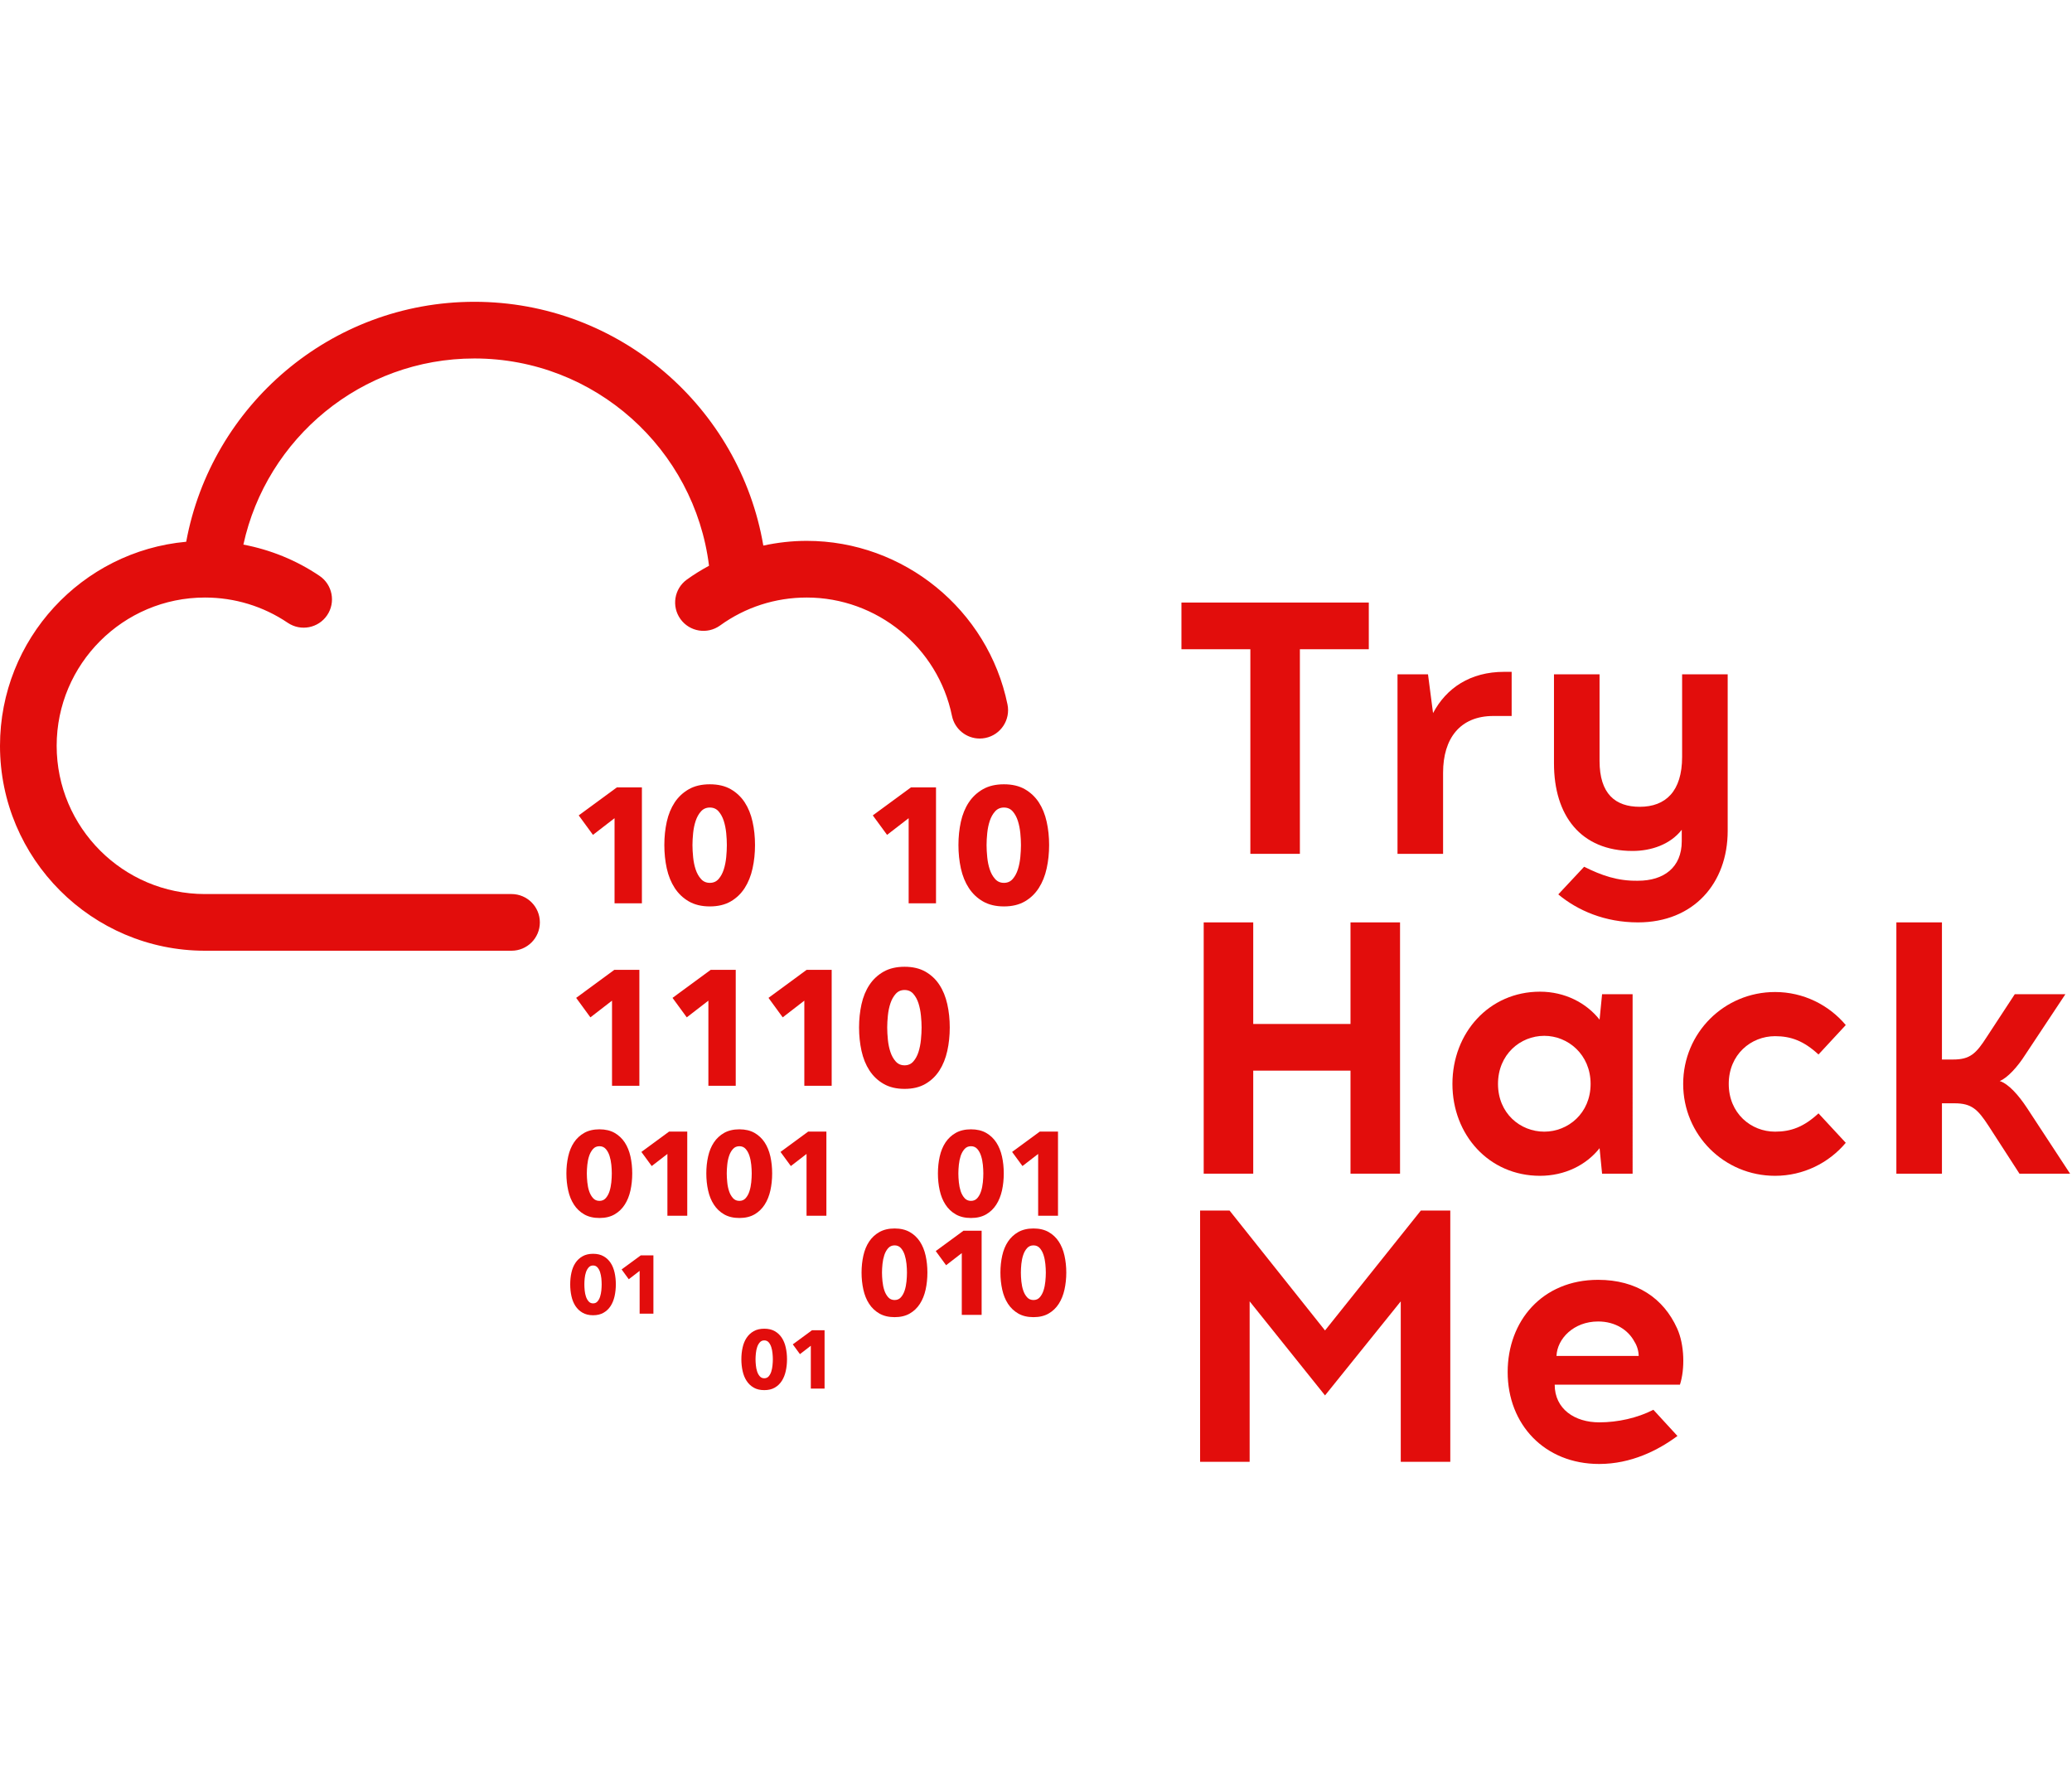 <?xml version="1.0" encoding="UTF-8" standalone="no"?>
<svg
   xmlns:dc="http://purl.org/dc/elements/1.1/"
   xmlns:cc="http://creativecommons.org/ns#"
   xmlns:rdf="http://www.w3.org/1999/02/22-rdf-syntax-ns#"
   xmlns:svg="http://www.w3.org/2000/svg"
   xmlns="http://www.w3.org/2000/svg"
   viewBox="0 0 438.667 246.667"
   height="256"
   width="300"
   xml:space="preserve"
   id="svg2"
   version="1.1"><defs
     id="defs6" /><g
     transform="matrix(1.333,0,0,-1.333,0,246.667)"
     id="g10"><g
       transform="scale(0.1)"
       id="g12"><path
         id="path14"
         style="fill:#E20D0C;fill-opacity:1;fill-rule:nonzero;stroke:none"
         d="m 2064.53,973.359 h -78.67 v 324.921 h -109.45 v 74.14 h 297.57 v -74.14 H 2064.53 V 973.359" /><path
         id="path16"
         style="fill:#E20D0C;fill-opacity:1;fill-rule:nonzero;stroke:none"
         d="m 2371.76,1192.27 c -53.01,0 -79.81,-35.9 -79.81,-90.08 V 973.359 h -72.38 V 1258.4 h 48.44 l 8.01,-61.56 c 21.09,39.92 59.25,65.54 112.85,65.54 h 11.99 v -70.11 h -29.1" /><path
         id="path18"
         style="fill:#E20D0C;fill-opacity:1;fill-rule:nonzero;stroke:none"
         d="m 2743.98,1009.84 c 0,-83.199 -54.14,-145.352 -142.5,-145.352 -52.46,0 -95.78,18.793 -126.56,44.461 l 41.06,43.903 c 27.34,-13.672 53,-22.813 85.5,-22.231 41.06,0 69.54,21.098 69.54,62.699 v 18.24 c -18.25,-23.361 -48.44,-33.63 -78.09,-33.63 -82.66,0 -124.84,56.45 -124.84,139.1 v 141.37 h 72.38 v -137.38 c 0,-52.47 25.08,-72.97 63.87,-72.97 41.01,0 67.26,24.53 67.26,79.25 v 131.1 h 72.38 v -248.56" /><path
         id="path20"
         style="fill:#E20D0C;fill-opacity:1;fill-rule:nonzero;stroke:none"
         d="M 2144.92,465.43 V 629.059 H 1990.43 V 465.43 h -78.67 v 399.058 h 78.67 V 703.16 h 154.49 v 161.328 h 78.67 V 465.43 h -78.67" /><path
         id="path22"
         style="fill:#E20D0C;fill-opacity:1;fill-rule:nonzero;stroke:none"
         d="m 2526.25,607.969 c 0,46.722 -35.94,76.371 -73.55,76.371 -38.17,0 -73.52,-29.649 -73.52,-76.371 0,-46.758 35.35,-75.821 73.52,-75.821 37.61,0 73.55,29.063 73.55,75.821 z m 18.24,-142.539 -3.98,40.468 c -21.1,-26.796 -55.31,-43.867 -94.65,-43.867 -80.94,0 -139.06,64.957 -139.06,145.938 0,80.941 58.12,146.48 139.06,146.48 39.34,0 73.55,-17.648 94.65,-44.449 l 3.98,40.469 h 48.48 V 465.43 h -48.48" /><path
         id="path24"
         style="fill:#E20D0C;fill-opacity:1;fill-rule:nonzero;stroke:none"
         d="m 2931.52,701.449 -43.32,-46.758 c -23.4,21.68 -43.9,29.098 -68.98,29.098 -38.2,0 -73.56,-29.098 -73.56,-75.82 0,-46.758 35.36,-75.821 73.56,-75.821 25.08,0 45.58,7.383 68.98,29.063 l 43.32,-46.762 c -26.79,-31.91 -67.26,-52.418 -112.3,-52.418 -80.98,0 -145.94,64.957 -145.94,145.938 0,80.941 64.96,145.941 145.94,145.941 45.04,0 85.51,-20.551 112.3,-52.461" /><path
         id="path26"
         style="fill:#E20D0C;fill-opacity:1;fill-rule:nonzero;stroke:none"
         d="m 3158.36,541.25 c -17.11,26.211 -26.8,35.941 -54.14,35.941 h -19.96 V 465.43 h -72.38 v 399.058 h 72.38 V 646.719 h 17.65 c 26.8,0 36.49,9.14 53.6,35.902 l 44.45,67.848 h 80.39 l -63.87,-96.328 c -11.95,-18.832 -27.93,-36.481 -40.43,-41.602 14.22,-4.57 30.2,-22.809 43.33,-42.769 l 68.39,-104.34 h -80.39 l -49.02,75.82" /><path
         id="path28"
         style="fill:#E20D0C;fill-opacity:1;fill-rule:nonzero;stroke:none"
         d="M 2224.73,7.809 V 262.66 L 2104.45,113.281 1984.73,262.66 V 7.809 h -78.68 V 406.879 h 46.76 l 151.64,-190.43 152.19,190.43 h 46.76 V 7.809 h -78.67" /><path
         id="path30"
         style="fill:#E20D0C;fill-opacity:1;fill-rule:nonzero;stroke:none"
         d="m 2472.07,175.98 h 130.55 c 0,6.829 -2.31,15.969 -6.84,22.809 -9.69,18.242 -30.23,31.91 -57.58,31.91 -38.79,0 -65,-27.34 -66.13,-54.719 z m 191.52,43.899 c 12,-26.207 12.54,-65 4.57,-89.488 h -198.94 c 0,-38.789 31.91,-59.879 70.66,-59.879 29.65,0 60.43,6.867 86.1,19.957 l 38.2,-41.598 C 2633.4,26.051 2590.62,4.41 2539.88,4.41 c -86.64,0 -145.35,62.699 -145.35,145.942 0,80.937 54.73,146.488 143.67,146.488 60.98,0 103.75,-29.07 125.39,-76.961" /><path
         id="path32"
         style="fill:#E20D0C;fill-opacity:1;fill-rule:nonzero;stroke:none"
         d="m 976.051,894.77 v 135.19 l -34.289,-26.48 -22.621,30.93 60.55,44.46 h 39.799 v -184.1 h -43.439" /><path
         id="path34"
         style="fill:#E20D0C;fill-opacity:1;fill-rule:nonzero;stroke:none"
         d="m 1154.41,987.34 c 0,5.711 -0.35,12.039 -1.01,18.99 -0.7,6.91 -1.99,13.4 -3.91,19.37 -1.91,5.98 -4.65,11.02 -8.2,15.08 -3.56,4.06 -8.17,6.1 -13.91,6.1 -5.7,0 -10.39,-2.04 -14.02,-6.1 -3.67,-4.06 -6.48,-9.1 -8.48,-15.08 -1.99,-5.97 -3.32,-12.46 -4.02,-19.37 -0.7,-6.951 -1.06,-13.279 -1.06,-18.99 0,-5.891 0.36,-12.34 1.06,-19.371 0.7,-7.028 2.03,-13.52 4.02,-19.489 2,-5.98 4.81,-11.019 8.48,-15.082 3.63,-4.097 8.32,-6.128 14.02,-6.128 5.74,0 10.35,2.031 13.91,6.128 3.55,4.063 6.29,9.102 8.2,15.082 1.92,5.969 3.21,12.461 3.91,19.489 0.66,7.031 1.01,13.48 1.01,19.371 z m 44.73,0 c 0,-13 -1.29,-25.391 -3.91,-37.18 -2.57,-11.801 -6.75,-22.148 -12.46,-31.058 -5.74,-8.942 -13.12,-16.051 -22.22,-21.332 -9.1,-5.27 -20.16,-7.93 -33.17,-7.93 -13,0 -24.1,2.66 -33.28,7.93 -9.18,5.281 -16.68,12.39 -22.5,21.332 -5.78,8.91 -10,19.257 -12.62,31.058 -2.57,11.789 -3.86,24.18 -3.86,37.18 0,13.01 1.29,25.36 3.86,37.04 2.62,11.71 6.84,21.95 12.62,30.7 5.82,8.75 13.32,15.7 22.5,20.94 9.18,5.19 20.28,7.77 33.28,7.77 13.01,0 24.07,-2.58 33.17,-7.77 9.1,-5.24 16.48,-12.19 22.22,-20.94 5.71,-8.75 9.89,-18.99 12.46,-30.7 2.62,-11.68 3.91,-24.03 3.91,-37.04" /><path
         id="path36"
         style="fill:#E20D0C;fill-opacity:1;fill-rule:nonzero;stroke:none"
         d="m 1443.16,894.77 v 135.19 l -34.29,-26.48 -22.66,30.93 60.59,44.46 h 39.8 v -184.1 h -43.44" /><path
         id="path38"
         style="fill:#E20D0C;fill-opacity:1;fill-rule:nonzero;stroke:none"
         d="m 1621.52,987.34 c 0,5.711 -0.35,12.039 -1.01,18.99 -0.71,6.91 -1.99,13.4 -3.91,19.37 -1.91,5.98 -4.65,11.02 -8.2,15.08 -3.56,4.06 -8.2,6.1 -13.91,6.1 -5.7,0 -10.39,-2.04 -14.02,-6.1 -3.67,-4.06 -6.49,-9.1 -8.48,-15.08 -1.99,-5.97 -3.32,-12.46 -4.02,-19.37 -0.7,-6.951 -1.06,-13.279 -1.06,-18.99 0,-5.891 0.36,-12.34 1.06,-19.371 0.7,-7.028 2.03,-13.52 4.02,-19.489 1.99,-5.98 4.81,-11.019 8.48,-15.082 3.63,-4.097 8.32,-6.128 14.02,-6.128 5.71,0 10.35,2.031 13.91,6.128 3.55,4.063 6.29,9.102 8.2,15.082 1.92,5.969 3.2,12.461 3.91,19.489 0.66,7.031 1.01,13.48 1.01,19.371 z m 44.73,0 c 0,-13 -1.29,-25.391 -3.91,-37.18 -2.57,-11.801 -6.75,-22.148 -12.46,-31.058 -5.74,-8.942 -13.12,-16.051 -22.22,-21.332 -9.11,-5.27 -20.16,-7.93 -33.17,-7.93 -13.01,0 -24.1,2.66 -33.28,7.93 -9.18,5.281 -16.68,12.39 -22.5,21.332 -5.82,8.91 -10,19.257 -12.62,31.058 -2.57,11.789 -3.86,24.18 -3.86,37.18 0,13.01 1.29,25.36 3.86,37.04 2.62,11.71 6.8,21.95 12.62,30.7 5.82,8.75 13.32,15.7 22.5,20.94 9.18,5.19 20.27,7.77 33.28,7.77 13.01,0 24.06,-2.58 33.17,-7.77 9.1,-5.24 16.48,-12.19 22.22,-20.94 5.71,-8.75 9.89,-18.99 12.46,-30.7 2.62,-11.68 3.91,-24.03 3.91,-37.04" /><path
         id="path40"
         style="fill:#E20D0C;fill-opacity:1;fill-rule:nonzero;stroke:none"
         d="m 972.031,605 v 135.199 l -34.332,-26.527 -22.621,30.937 60.582,44.493 h 39.81 V 605 h -43.439" /><path
         id="path42"
         style="fill:#E20D0C;fill-opacity:1;fill-rule:nonzero;stroke:none"
         d="m 1125.08,605 v 135.199 l -34.34,-26.527 -22.62,30.937 60.59,44.493 h 39.81 V 605 h -43.44" /><path
         id="path44"
         style="fill:#E20D0C;fill-opacity:1;fill-rule:nonzero;stroke:none"
         d="m 1277.46,605 v 135.199 l -34.34,-26.527 -22.57,30.937 60.54,44.493 h 39.81 V 605 h -43.44" /><path
         id="path46"
         style="fill:#E20D0C;fill-opacity:1;fill-rule:nonzero;stroke:none"
         d="m 1463.71,697.582 c 0,5.699 -0.35,12.027 -1.05,18.938 -0.67,6.96 -2,13.402 -3.87,19.378 -1.91,5.981 -4.65,11.012 -8.2,15.082 -3.56,4.102 -8.21,6.129 -13.91,6.129 -5.74,0 -10.39,-2.027 -14.06,-6.129 -3.64,-4.07 -6.45,-9.101 -8.44,-15.082 -1.99,-5.976 -3.32,-12.418 -4.02,-19.378 -0.71,-6.911 -1.06,-13.239 -1.06,-18.938 0,-5.902 0.35,-12.352 1.06,-19.383 0.7,-7.027 2.03,-13.508 4.02,-19.488 1.99,-5.981 4.8,-11.012 8.44,-15.082 3.67,-4.098 8.32,-6.129 14.06,-6.129 5.7,0 10.35,2.031 13.91,6.129 3.55,4.07 6.29,9.101 8.2,15.082 1.87,5.98 3.2,12.461 3.87,19.488 0.7,7.031 1.05,13.481 1.05,19.383 z m 44.73,0 c 0,-13.012 -1.29,-25.391 -3.91,-37.191 -2.62,-11.801 -6.76,-22.153 -12.5,-31.09 -5.7,-8.91 -13.12,-16.02 -22.23,-21.289 -9.1,-5.313 -20.11,-7.93 -33.12,-7.93 -13.01,0 -24.1,2.617 -33.28,7.93 -9.18,5.269 -16.68,12.379 -22.5,21.289 -5.82,8.937 -10,19.289 -12.62,31.09 -2.58,11.8 -3.9,24.179 -3.9,37.191 0,12.969 1.32,25.348 3.9,37.027 2.62,11.723 6.8,21.911 12.62,30.661 5.82,8.789 13.32,15.75 22.5,20.98 9.18,5.16 20.27,7.77 33.28,7.77 13.01,0 24.02,-2.61 33.12,-7.77 9.11,-5.23 16.53,-12.191 22.23,-20.98 5.74,-8.75 9.88,-18.938 12.5,-30.661 2.62,-11.679 3.91,-24.058 3.91,-37.027" /><path
         id="path48"
         style="fill:#E20D0C;fill-opacity:1;fill-rule:nonzero;stroke:none"
         d="m 1060,398.629 v 98.133 l -24.92,-19.223 -16.41,22.422 43.99,32.309 h 28.86 V 398.629 H 1060" /><path
         id="path50"
         style="fill:#E20D0C;fill-opacity:1;fill-rule:nonzero;stroke:none"
         d="m 1280.98,398.629 v 98.133 l -24.93,-19.223 -16.44,22.422 43.98,32.309 h 28.91 V 398.629 h -31.52" /><path
         id="path52"
         style="fill:#E20D0C;fill-opacity:1;fill-rule:nonzero;stroke:none"
         d="m 971.68,465.82 c 0,4.141 -0.231,8.75 -0.739,13.789 -0.511,5 -1.453,9.692 -2.851,14.063 -1.371,4.34 -3.36,7.969 -5.942,10.937 -2.578,2.93 -5.937,4.411 -10.078,4.411 -4.179,0 -7.582,-1.481 -10.191,-4.411 -2.66,-2.968 -4.688,-6.597 -6.141,-10.937 -1.476,-4.371 -2.418,-9.063 -2.929,-14.063 -0.508,-5.039 -0.778,-9.648 -0.778,-13.789 0,-4.3 0.27,-8.98 0.778,-14.058 0.511,-5.082 1.453,-9.852 2.929,-14.184 1.453,-4.34 3.481,-7.969 6.141,-10.937 2.609,-2.969 6.012,-4.411 10.191,-4.411 4.141,0 7.5,1.442 10.078,4.411 2.582,2.968 4.571,6.597 5.942,10.937 1.398,4.332 2.34,9.102 2.851,14.184 0.508,5.078 0.739,9.758 0.739,14.058 z m 32.46,0 c 0,-9.449 -0.94,-18.441 -2.81,-26.992 -1.881,-8.558 -4.92,-16.098 -9.06,-22.539 -4.18,-6.519 -9.54,-11.68 -16.141,-15.508 -6.598,-3.832 -14.649,-5.742 -24.059,-5.742 -9.449,0 -17.5,1.91 -24.179,5.742 -6.68,3.828 -12.11,8.989 -16.332,15.508 -4.219,6.441 -7.258,13.981 -9.137,22.539 -1.91,8.551 -2.852,17.543 -2.852,26.992 0,9.41 0.942,18.399 2.852,26.879 1.879,8.512 4.918,15.93 9.137,22.301 4.222,6.328 9.652,11.41 16.332,15.199 6.679,3.75 14.73,5.66 24.179,5.66 9.41,0 17.461,-1.91 24.059,-5.66 6.601,-3.789 11.961,-8.871 16.141,-15.199 4.14,-6.371 7.179,-13.789 9.06,-22.301 1.87,-8.48 2.81,-17.469 2.81,-26.879" /><path
         id="path54"
         style="fill:#E20D0C;fill-opacity:1;fill-rule:nonzero;stroke:none"
         d="m 1193.91,465.82 c 0,4.141 -0.24,8.75 -0.75,13.789 -0.5,5 -1.44,9.692 -2.85,14.063 -1.36,4.34 -3.36,7.969 -5.93,10.937 -2.58,2.93 -5.94,4.411 -10.08,4.411 -4.18,0 -7.58,-1.481 -10.2,-4.411 -2.65,-2.968 -4.72,-6.597 -6.13,-10.937 -1.49,-4.371 -2.46,-9.063 -2.93,-14.063 -0.51,-5.039 -0.78,-9.648 -0.78,-13.789 0,-4.3 0.27,-8.98 0.78,-14.058 0.47,-5.082 1.44,-9.852 2.93,-14.184 1.41,-4.34 3.48,-7.969 6.13,-10.937 2.62,-2.969 6.02,-4.411 10.2,-4.411 4.14,0 7.5,1.442 10.08,4.411 2.57,2.968 4.57,6.597 5.93,10.937 1.41,4.332 2.35,9.102 2.85,14.184 0.51,5.078 0.75,9.758 0.75,14.058 z m 32.46,0 c 0,-9.449 -0.94,-18.441 -2.82,-26.992 -1.91,-8.558 -4.92,-16.098 -9.06,-22.539 -4.18,-6.519 -9.53,-11.68 -16.13,-15.508 -6.6,-3.832 -14.65,-5.742 -24.06,-5.742 -9.46,0 -17.5,1.91 -24.18,5.742 -6.68,3.828 -12.11,8.989 -16.33,15.508 -4.22,6.441 -7.27,13.981 -9.14,22.539 -1.92,8.551 -2.85,17.543 -2.85,26.992 0,9.41 0.93,18.399 2.85,26.879 1.87,8.512 4.92,15.93 9.14,22.301 4.22,6.328 9.65,11.41 16.33,15.199 6.68,3.75 14.72,5.66 24.18,5.66 9.41,0 17.46,-1.91 24.06,-5.66 6.6,-3.789 11.95,-8.871 16.13,-15.199 4.14,-6.371 7.15,-13.789 9.06,-22.301 1.88,-8.48 2.82,-17.469 2.82,-26.879" /><path
         id="path56"
         style="fill:#E20D0C;fill-opacity:1;fill-rule:nonzero;stroke:none"
         d="m 1648.83,398.629 v 98.133 l -24.92,-19.223 -16.45,22.422 43.99,32.309 h 28.9 V 398.629 h -31.52" /><path
         id="path58"
         style="fill:#E20D0C;fill-opacity:1;fill-rule:nonzero;stroke:none"
         d="m 1561.76,465.82 c 0,4.141 -0.24,8.75 -0.74,13.789 -0.51,5 -1.45,9.692 -2.86,14.063 -1.36,4.34 -3.36,7.969 -5.93,10.937 -2.58,2.93 -5.94,4.411 -10.08,4.411 -4.18,0 -7.58,-1.481 -10.2,-4.411 -2.65,-2.968 -4.68,-6.597 -6.17,-10.937 -1.4,-4.371 -2.38,-9.063 -2.89,-14.063 -0.51,-5.039 -0.78,-9.648 -0.78,-13.789 0,-4.3 0.27,-8.98 0.78,-14.058 0.51,-5.082 1.49,-9.852 2.89,-14.184 1.49,-4.34 3.52,-7.969 6.17,-10.937 2.62,-2.969 6.02,-4.411 10.2,-4.411 4.14,0 7.5,1.442 10.08,4.411 2.57,2.968 4.57,6.597 5.93,10.937 1.41,4.332 2.35,9.102 2.86,14.184 0.5,5.078 0.74,9.758 0.74,14.058 z m 32.46,0 c 0,-9.449 -0.94,-18.441 -2.81,-26.992 -1.92,-8.558 -4.93,-16.098 -9.07,-22.539 -4.18,-6.519 -9.53,-11.68 -16.13,-15.508 -6.6,-3.832 -14.65,-5.742 -24.06,-5.742 -9.45,0 -17.5,1.91 -24.18,5.742 -6.68,3.828 -12.11,8.989 -16.33,15.508 -4.22,6.441 -7.26,13.981 -9.14,22.539 -1.91,8.551 -2.85,17.543 -2.85,26.992 0,9.41 0.94,18.399 2.85,26.879 1.88,8.512 4.92,15.93 9.14,22.301 4.22,6.328 9.65,11.41 16.33,15.199 6.68,3.75 14.73,5.66 24.18,5.66 9.41,0 17.46,-1.91 24.06,-5.66 6.6,-3.789 11.95,-8.871 16.13,-15.199 4.14,-6.371 7.15,-13.789 9.07,-22.301 1.87,-8.48 2.81,-17.469 2.81,-26.879" /><path
         id="path60"
         style="fill:#E20D0C;fill-opacity:1;fill-rule:nonzero;stroke:none"
         d="m 1527.54,241.172 v 98.129 l -24.92,-19.262 -16.45,22.5 43.99,32.262 h 28.9 V 241.172 h -31.52" /><path
         id="path62"
         style="fill:#E20D0C;fill-opacity:1;fill-rule:nonzero;stroke:none"
         d="m 1440.47,308.359 c 0,4.141 -0.24,8.75 -0.74,13.789 -0.51,5 -1.45,9.692 -2.85,14.063 -1.37,4.34 -3.36,7.969 -5.94,10.937 -2.58,2.93 -5.94,4.411 -10.08,4.411 -4.18,0 -7.58,-1.481 -10.2,-4.411 -2.65,-2.968 -4.68,-6.597 -6.13,-10.937 -1.44,-4.371 -2.42,-9.063 -2.93,-14.063 -0.51,-5.039 -0.78,-9.648 -0.78,-13.789 0,-4.3 0.27,-8.98 0.78,-14.058 0.51,-5.082 1.49,-9.852 2.93,-14.18 1.45,-4.34 3.48,-7.973 6.13,-10.941 2.62,-2.969 6.02,-4.41 10.2,-4.41 4.14,0 7.5,1.441 10.08,4.41 2.58,2.968 4.57,6.601 5.94,10.941 1.4,4.328 2.34,9.098 2.85,14.18 0.5,5.078 0.74,9.758 0.74,14.058 z m 32.46,0 c 0,-9.449 -0.94,-18.437 -2.81,-26.988 -1.88,-8.562 -4.92,-16.101 -9.07,-22.582 -4.14,-6.488 -9.53,-11.641 -16.13,-15.469 -6.6,-3.832 -14.65,-5.742 -24.06,-5.742 -9.45,0 -17.5,1.91 -24.18,5.742 -6.68,3.828 -12.11,8.981 -16.33,15.469 -4.22,6.481 -7.26,14.02 -9.14,22.582 -1.87,8.551 -2.85,17.539 -2.85,26.988 0,9.411 0.98,18.403 2.85,26.871 1.88,8.52 4.92,15.942 9.14,22.309 4.22,6.332 9.65,11.41 16.33,15.191 6.68,3.75 14.73,5.668 24.18,5.668 9.41,0 17.46,-1.918 24.06,-5.668 6.6,-3.781 11.99,-8.859 16.13,-15.191 4.15,-6.367 7.19,-13.789 9.07,-22.309 1.87,-8.468 2.81,-17.46 2.81,-26.871" /><path
         id="path64"
         style="fill:#E20D0C;fill-opacity:1;fill-rule:nonzero;stroke:none"
         d="m 1015.9,243.09 v 68 l -17.271,-13.32 -11.359,15.589 30.46,22.34 h 20.04 V 243.09 h -21.87" /><path
         id="path66"
         style="fill:#E20D0C;fill-opacity:1;fill-rule:nonzero;stroke:none"
         d="m 955.59,289.648 c 0,2.891 -0.199,6.051 -0.512,9.571 -0.387,3.48 -1.019,6.722 -1.988,9.73 -0.942,3 -2.309,5.539 -4.11,7.571 -1.789,2.07 -4.14,3.089 -6.992,3.089 -2.886,0 -5.226,-1.019 -7.066,-3.089 -1.832,-2.032 -3.242,-4.571 -4.262,-7.571 -1.012,-3.008 -1.68,-6.25 -2.031,-9.73 -0.348,-3.52 -0.508,-6.68 -0.508,-9.571 0,-2.929 0.16,-6.207 0.508,-9.726 0.351,-3.551 1.019,-6.801 2.031,-9.801 1.02,-3.012 2.43,-5.551 4.262,-7.582 1.84,-2.07 4.18,-3.09 7.066,-3.09 2.852,0 5.203,1.02 6.992,3.09 1.801,2.031 3.168,4.57 4.11,7.582 0.969,3 1.601,6.25 1.988,9.801 0.313,3.519 0.512,6.797 0.512,9.726 z m 22.5,0 c 0,-6.527 -0.668,-12.769 -1.961,-18.707 -1.328,-5.902 -3.399,-11.14 -6.289,-15.632 -2.891,-4.489 -6.602,-8.039 -11.211,-10.7 -4.57,-2.66 -10.109,-4.019 -16.641,-4.019 -6.558,0 -12.148,1.359 -16.758,4.019 -4.609,2.661 -8.39,6.211 -11.32,10.7 -2.93,4.492 -5.039,9.73 -6.332,15.632 -1.328,5.938 -1.957,12.18 -1.957,18.707 0,6.563 0.629,12.774 1.957,18.633 1.293,5.899 3.402,11.059 6.332,15.469 2.93,4.371 6.711,7.93 11.32,10.512 4.61,2.617 10.2,3.937 16.758,3.937 6.532,0 12.071,-1.32 16.641,-3.937 4.609,-2.582 8.32,-6.141 11.211,-10.512 2.89,-4.41 4.961,-9.57 6.289,-15.469 1.293,-5.859 1.961,-12.07 1.961,-18.633" /><path
         id="path68"
         style="fill:#E20D0C;fill-opacity:1;fill-rule:nonzero;stroke:none"
         d="m 1287.77,124.141 v 68.007 l -17.26,-13.32 -11.37,15.551 30.47,22.383 h 20 v -92.621 h -21.84" /><path
         id="path70"
         style="fill:#E20D0C;fill-opacity:1;fill-rule:nonzero;stroke:none"
         d="m 1227.46,170.699 c 0,2.891 -0.19,6.063 -0.55,9.571 -0.35,3.48 -0.97,6.718 -1.95,9.73 -0.98,3.012 -2.34,5.551 -4.1,7.578 -1.8,2.07 -4.14,3.082 -7.03,3.082 -2.85,0 -5.24,-1.012 -7.03,-3.082 -1.84,-2.027 -3.28,-4.566 -4.26,-7.578 -1.02,-3.012 -1.68,-6.25 -2.03,-9.73 -0.35,-3.508 -0.55,-6.68 -0.55,-9.571 0,-2.969 0.2,-6.211 0.55,-9.719 0.35,-3.558 1.01,-6.8 2.03,-9.851 0.98,-3.008 2.42,-5.508 4.26,-7.578 1.79,-2.031 4.18,-3.039 7.03,-3.039 2.89,0 5.23,1.008 7.03,3.039 1.76,2.07 3.12,4.57 4.1,7.578 0.98,3.051 1.6,6.293 1.95,9.851 0.36,3.508 0.55,6.75 0.55,9.719 z m 22.5,0 c 0,-6.519 -0.66,-12.769 -1.99,-18.711 -1.29,-5.937 -3.4,-11.129 -6.25,-15.617 -2.89,-4.492 -6.6,-8.09 -11.21,-10.75 -4.57,-2.652 -10.12,-3.941 -16.68,-3.941 -6.53,0 -12.11,1.289 -16.72,3.941 -4.65,2.66 -8.4,6.258 -11.33,10.75 -2.93,4.488 -5.04,9.68 -6.33,15.617 -1.33,5.942 -1.99,12.192 -1.99,18.711 0,6.531 0.66,12.781 1.99,18.641 1.29,5.89 3.4,11.051 6.33,15.43 2.93,4.41 6.68,7.929 11.33,10.539 4.61,2.621 10.19,3.91 16.72,3.91 6.56,0 12.11,-1.289 16.68,-3.91 4.61,-2.61 8.32,-6.129 11.21,-10.539 2.85,-4.379 4.96,-9.54 6.25,-15.43 1.33,-5.86 1.99,-12.11 1.99,-18.641" /><path
         id="path72"
         style="fill:#E20D0C;fill-opacity:1;fill-rule:nonzero;stroke:none"
         d="m 1661.02,308.359 c 0,4.141 -0.24,8.75 -0.75,13.789 -0.5,5 -1.44,9.692 -2.85,14.063 -1.37,4.34 -3.36,7.969 -5.94,10.937 -2.57,2.93 -5.93,4.411 -10.07,4.411 -4.14,0 -7.58,-1.481 -10.2,-4.411 -2.66,-2.968 -4.69,-6.597 -6.13,-10.937 -1.45,-4.371 -2.42,-9.063 -2.93,-14.063 -0.51,-5.039 -0.74,-9.648 -0.74,-13.789 0,-4.3 0.23,-8.98 0.74,-14.058 0.51,-5.082 1.48,-9.852 2.93,-14.18 1.44,-4.34 3.47,-7.973 6.13,-10.941 2.62,-2.969 6.06,-4.41 10.2,-4.41 4.14,0 7.5,1.441 10.07,4.41 2.58,2.968 4.57,6.601 5.94,10.941 1.41,4.328 2.35,9.098 2.85,14.18 0.51,5.078 0.75,9.758 0.75,14.058 z m 32.5,0 c 0,-9.449 -0.98,-18.437 -2.86,-26.988 -1.87,-8.562 -4.92,-16.101 -9.06,-22.582 -4.14,-6.488 -9.53,-11.641 -16.13,-15.469 -6.6,-3.832 -14.61,-5.742 -24.06,-5.742 -9.46,0 -17.5,1.91 -24.18,5.742 -6.64,3.828 -12.11,8.981 -16.33,15.469 -4.22,6.481 -7.27,14.02 -9.14,22.582 -1.88,8.551 -2.85,17.539 -2.85,26.988 0,9.411 0.97,18.403 2.85,26.871 1.87,8.52 4.92,15.942 9.14,22.309 4.22,6.332 9.69,11.41 16.33,15.191 6.68,3.75 14.72,5.668 24.18,5.668 9.45,0 17.46,-1.918 24.06,-5.668 6.6,-3.781 11.99,-8.859 16.13,-15.191 4.14,-6.367 7.19,-13.789 9.06,-22.309 1.88,-8.468 2.86,-17.46 2.86,-26.871" /><path
         id="path74"
         style="fill:#E20D0C;fill-opacity:1;fill-rule:nonzero;stroke:none"
         d="m 1600.16,1210.51 c -30.82,150.58 -164.93,259.88 -318.87,259.88 -23.44,0 -46.49,-2.66 -68.95,-7.5 -37.42,219.49 -228.86,387.15 -458.86,387.15 -227.859,0 -417.859,-164.57 -457.742,-381.06 C 130.16,1453.91 0,1314.38 0,1144.92 0,965.469 146.02,819.488 325.469,819.488 h 486.953 c 24.848,0 45,20.121 45,45 0,24.852 -20.152,45 -45,45 H 325.469 C 195.621,909.488 90,1015.12 90,1144.92 c 0,129.85 105.621,235.47 235.469,235.47 47.191,0 92.691,-13.87 131.601,-40.16 20.629,-13.9 48.59,-8.51 62.5,12.07 13.91,20.59 8.481,48.6 -12.109,62.5 -36.762,24.85 -77.813,41.45 -120.902,49.65 36.761,168.79 187.269,295.59 366.921,295.59 191.399,0 349.68,-143.91 372.61,-329.18 -12.07,-6.56 -23.86,-13.75 -35.15,-21.91 -20.16,-14.54 -24.69,-42.66 -10.16,-62.82 14.57,-20.15 42.7,-24.68 62.85,-10.15 40.24,29.06 87.85,44.41 137.66,44.41 111.41,0 208.4,-79.02 230.66,-187.97 4.38,-21.29 23.13,-35.97 44.07,-35.97 2.96,0 6.01,0.31 9.06,0.93 24.33,4.96 40.04,28.75 35.08,53.13" /></g></g></svg>
